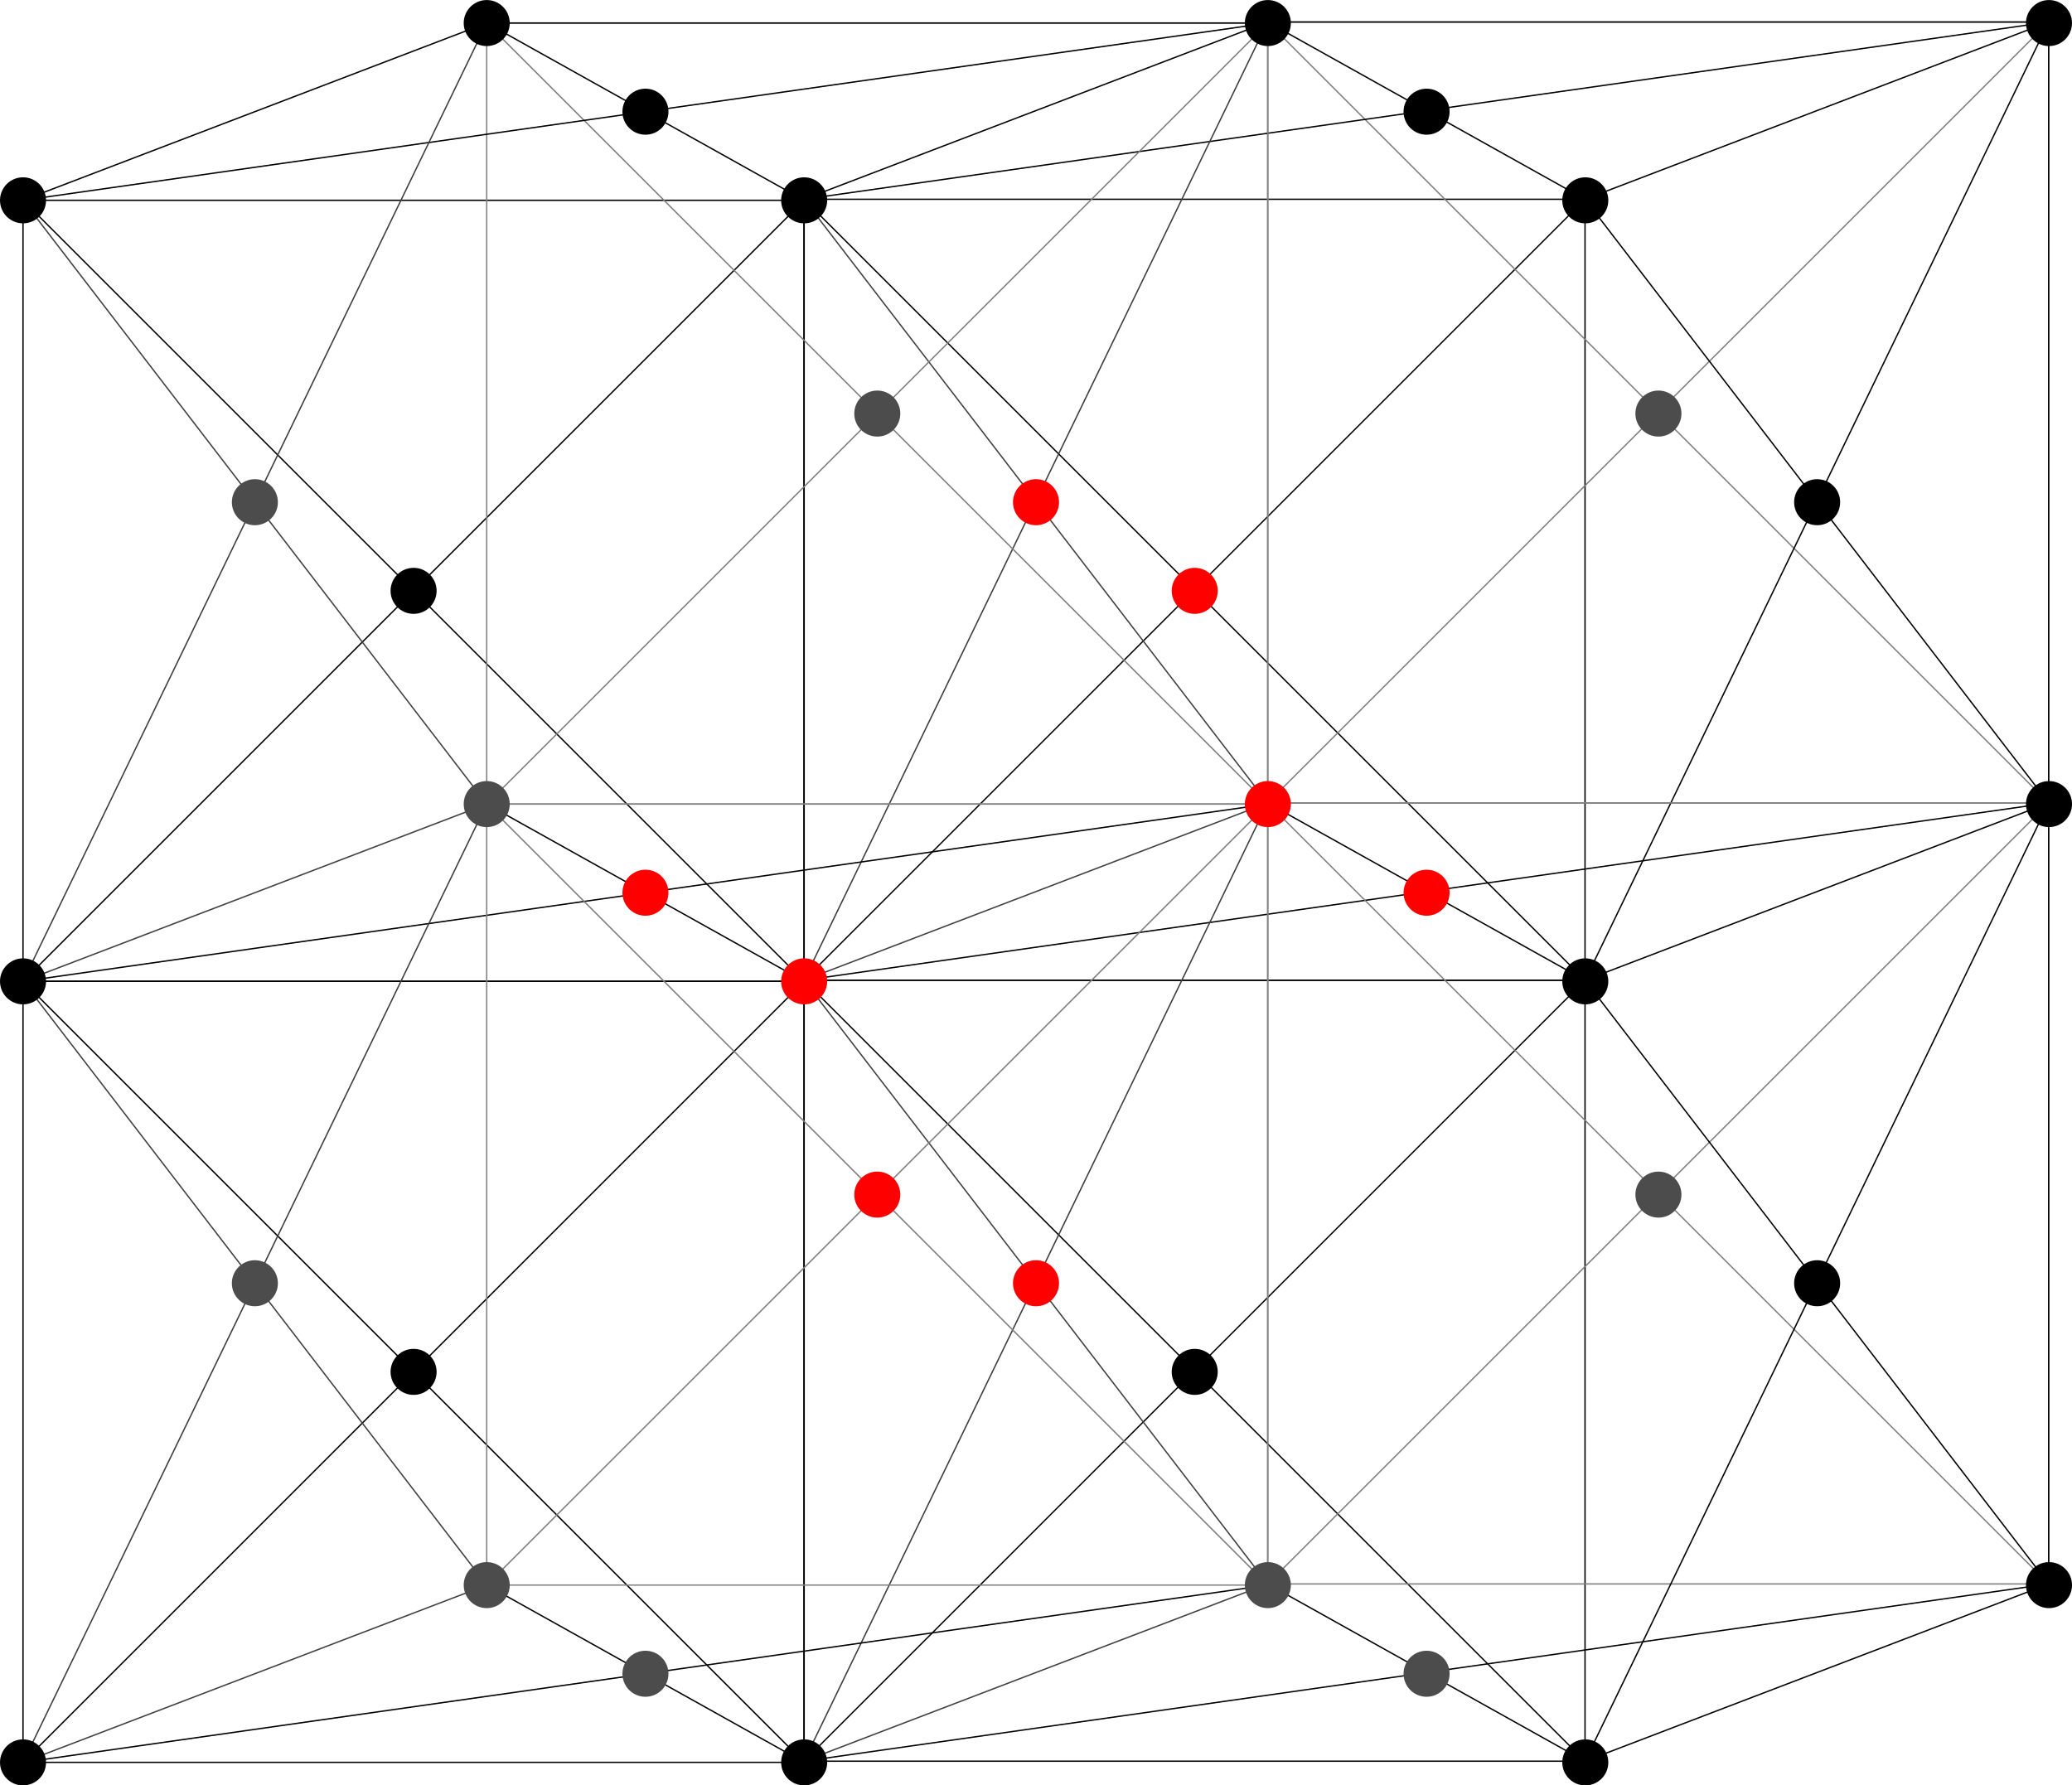 <?xml version="1.0" encoding="UTF-8" standalone="no"?>
<!-- Created with Inkscape (http://www.inkscape.org/) -->

<svg
   xmlns:dc="http://purl.org/dc/elements/1.1/"
   xmlns:cc="http://creativecommons.org/ns#"
   xmlns:rdf="http://www.w3.org/1999/02/22-rdf-syntax-ns#"
   xmlns:svg="http://www.w3.org/2000/svg"
   xmlns="http://www.w3.org/2000/svg"
   xmlns:sodipodi="http://sodipodi.sourceforge.net/DTD/sodipodi-0.dtd"
   xmlns:inkscape="http://www.inkscape.org/namespaces/inkscape"
   width="826.807"
   height="712.521"
   id="svg2"
   version="1.1"
   inkscape:version="0.48.3.1 r9886"
   sodipodi:docname="fcl.svg">
  <defs
     id="defs4" />
  <sodipodi:namedview
     id="base"
     pagecolor="#ffffff"
     bordercolor="#666666"
     borderopacity="1.0"
     inkscape:pageopacity="0.0"
     inkscape:pageshadow="2"
     inkscape:zoom="0.98994949"
     inkscape:cx="382.96875"
     inkscape:cy="424.07888"
     inkscape:document-units="px"
     inkscape:current-layer="layer1"
     showgrid="false"
     units="cm"
     inkscape:snap-smooth-nodes="true"
     inkscape:snap-object-midpoints="true"
     inkscape:snap-midpoints="true"
     inkscape:object-nodes="true"
     inkscape:snap-global="true"
     fit-margin-top="0"
     fit-margin-left="0"
     fit-margin-right="0"
     fit-margin-bottom="0"
     inkscape:window-width="1280"
     inkscape:window-height="744"
     inkscape:window-x="0"
     inkscape:window-y="27"
     inkscape:window-maximized="1" />
  <g
     inkscape:label="Capa 1"
     inkscape:groupmode="layer"
     id="layer1"
     transform="translate(-68.519,-273.057)">
    <g
       id="g4241"
       transform="matrix(5.387,0,0,5.387,-494.956,-4360.744)"
       style="stroke-width:0.1;stroke-miterlimit:4;stroke-dasharray:none">
      <path
         inkscape:connector-curvature="0"
         id="path3909"
         d="m 164.152,932.802 57.857,-57.857"
         style="fill:none;stroke:#000000;stroke-width:0.1;stroke-linecap:butt;stroke-linejoin:miter;stroke-miterlimit:4;stroke-opacity:1;stroke-dasharray:none" />
      <path
         inkscape:connector-curvature="0"
         id="path3907"
         d="m 164.152,874.945 57.857,57.857"
         style="fill:none;stroke:#000000;stroke-width:0.1;stroke-linecap:butt;stroke-linejoin:miter;stroke-miterlimit:4;stroke-opacity:1;stroke-dasharray:none" />
      <rect
         y="874.945"
         x="164.152"
         height="57.857"
         width="57.857"
         id="rect3125"
         style="fill:none;stroke:#000000;stroke-width:0.1;stroke-linecap:round;stroke-miterlimit:4;stroke-opacity:1;stroke-dasharray:none;stroke-dashoffset:0" />
      <rect
         style="fill:none;stroke:#818181;stroke-width:0.1;stroke-linecap:round;stroke-miterlimit:4;stroke-opacity:1;stroke-dasharray:none;stroke-dashoffset:0"
         id="rect3895"
         width="57.857"
         height="57.857"
         x="198.497"
         y="861.813" />
      <path
         inkscape:connector-curvature="0"
         id="path3897"
         d="M 164.152,874.945 198.497,861.813"
         style="fill:none;stroke:#000000;stroke-width:0.1;stroke-linecap:butt;stroke-linejoin:miter;stroke-miterlimit:4;stroke-opacity:1;stroke-dasharray:none" />
      <path
         style="fill:none;stroke:#000000;stroke-width:0.1;stroke-linecap:butt;stroke-linejoin:miter;stroke-miterlimit:4;stroke-opacity:1;stroke-dasharray:none"
         d="m 222.009,874.945 34.345,-13.132"
         id="path3901"
         inkscape:connector-curvature="0" />
      <path
         inkscape:connector-curvature="0"
         id="path3903"
         d="m 222.009,932.802 34.345,-13.132"
         style="fill:none;stroke:#000000;stroke-width:0.1;stroke-linecap:butt;stroke-linejoin:miter;stroke-miterlimit:4;stroke-opacity:1;stroke-dasharray:none" />
      <path
         style="fill:none;stroke:#414141;stroke-width:0.1;stroke-linecap:butt;stroke-linejoin:miter;stroke-miterlimit:4;stroke-opacity:1;stroke-dasharray:none;stroke-dashoffset:0"
         d="m 164.152,932.802 34.345,-13.132"
         id="path3905"
         inkscape:connector-curvature="0" />
      <path
         inkscape:connector-curvature="0"
         id="path3911"
         d="m 198.497,861.813 57.857,57.857"
         style="fill:none;stroke:#7f7f7f;stroke-width:0.1;stroke-linecap:butt;stroke-linejoin:miter;stroke-miterlimit:4;stroke-opacity:1;stroke-dasharray:none;stroke-dashoffset:0" />
      <path
         inkscape:connector-curvature="0"
         id="path3913"
         d="m 198.497,919.67 57.857,-57.857"
         style="fill:none;stroke:#7f7f7f;stroke-width:0.1;stroke-linecap:butt;stroke-linejoin:miter;stroke-miterlimit:4;stroke-opacity:1;stroke-dasharray:none;stroke-dashoffset:0" />
      <path
         inkscape:connector-curvature="0"
         id="path3915"
         d="M 164.152,874.945 256.354,861.813"
         style="fill:none;stroke:#000000;stroke-width:0.1;stroke-linecap:butt;stroke-linejoin:miter;stroke-miterlimit:4;stroke-opacity:1;stroke-dasharray:none" />
      <path
         inkscape:connector-curvature="0"
         id="path3917"
         d="m 198.497,861.813 23.512,13.132"
         style="fill:none;stroke:#000000;stroke-width:0.1;stroke-linecap:butt;stroke-linejoin:miter;stroke-miterlimit:4;stroke-opacity:1;stroke-dasharray:none" />
      <path
         inkscape:connector-curvature="0"
         id="path3919"
         d="m 198.497,861.813 57.857,0"
         style="fill:none;stroke:#000000;stroke-width:0.1;stroke-linecap:butt;stroke-linejoin:miter;stroke-miterlimit:4;stroke-opacity:1;stroke-dasharray:none" />
      <path
         inkscape:connector-curvature="0"
         id="path3921"
         d="m 256.354,861.813 0,57.857"
         style="fill:none;stroke:#000000;stroke-width:0.1;stroke-linecap:butt;stroke-linejoin:miter;stroke-miterlimit:4;stroke-opacity:1;stroke-dasharray:none" />
      <path
         inkscape:connector-curvature="0"
         id="path3925"
         d="m 222.009,874.945 34.345,44.725"
         style="fill:none;stroke:#000000;stroke-width:0.1;stroke-linecap:butt;stroke-linejoin:miter;stroke-miterlimit:4;stroke-opacity:1;stroke-dasharray:none" />
      <path
         inkscape:connector-curvature="0"
         id="path3927"
         d="M 222.009,932.802 256.354,861.813"
         style="fill:none;stroke:#000000;stroke-width:0.1;stroke-linecap:butt;stroke-linejoin:miter;stroke-miterlimit:4;stroke-opacity:1;stroke-dasharray:none" />
      <path
         inkscape:connector-curvature="0"
         id="path3929"
         d="m 164.152,874.945 34.345,44.725"
         style="fill:none;stroke:#414141;stroke-width:0.1;stroke-linecap:butt;stroke-linejoin:miter;stroke-miterlimit:4;stroke-opacity:1;stroke-dasharray:none;stroke-dashoffset:0" />
      <path
         inkscape:connector-curvature="0"
         id="path3933"
         d="m 164.152,932.802 34.345,-70.989"
         style="fill:none;stroke:#3f3f3f;stroke-width:0.1;stroke-linecap:butt;stroke-linejoin:miter;stroke-miterlimit:4;stroke-opacity:1;stroke-dasharray:none;stroke-dashoffset:0" />
      <path
         inkscape:connector-curvature="0"
         id="path3937"
         d="m 164.152,932.802 92.202,-13.132"
         style="fill:none;stroke:#000000;stroke-width:0.1;stroke-linecap:butt;stroke-linejoin:miter;stroke-miterlimit:4;stroke-opacity:1;stroke-dasharray:none;stroke-dashoffset:0" />
      <path
         inkscape:connector-curvature="0"
         id="path3939"
         d="M 222.009,932.802 198.497,919.67"
         style="fill:none;stroke:#000000;stroke-width:0.1;stroke-linecap:butt;stroke-linejoin:miter;stroke-miterlimit:4;stroke-opacity:1;stroke-dasharray:none;stroke-dashoffset:0;marker-start:none" />
      <path
         inkscape:connector-curvature="0"
         id="path3909-6"
         d="m 164.152,990.659 57.857,-57.857"
         style="fill:none;stroke:#000000;stroke-width:0.1;stroke-linecap:butt;stroke-linejoin:miter;stroke-miterlimit:4;stroke-opacity:1;stroke-dasharray:none" />
      <path
         inkscape:connector-curvature="0"
         id="path3907-0"
         d="m 164.152,932.802 57.857,57.857"
         style="fill:none;stroke:#000000;stroke-width:0.1;stroke-linecap:butt;stroke-linejoin:miter;stroke-miterlimit:4;stroke-opacity:1;stroke-dasharray:none" />
      <rect
         y="932.802"
         x="164.152"
         height="57.857"
         width="57.857"
         id="rect3125-4"
         style="fill:none;stroke:#000000;stroke-width:0.1;stroke-linecap:round;stroke-miterlimit:4;stroke-opacity:1;stroke-dasharray:none;stroke-dashoffset:0" />
      <rect
         style="fill:none;stroke:#818181;stroke-width:0.1;stroke-linecap:round;stroke-miterlimit:4;stroke-opacity:1;stroke-dasharray:none;stroke-dashoffset:0"
         id="rect3895-2"
         width="57.857"
         height="57.857"
         x="198.497"
         y="919.67" />
      <path
         inkscape:connector-curvature="0"
         id="path3903-8"
         d="m 222.009,990.659 34.345,-13.132"
         style="fill:none;stroke:#000000;stroke-width:0.1;stroke-linecap:butt;stroke-linejoin:miter;stroke-miterlimit:4;stroke-opacity:1;stroke-dasharray:none" />
      <path
         style="fill:none;stroke:#414141;stroke-width:0.1;stroke-linecap:butt;stroke-linejoin:miter;stroke-miterlimit:4;stroke-opacity:1;stroke-dasharray:none;stroke-dashoffset:0"
         d="m 164.152,990.659 34.345,-13.132"
         id="path3905-5"
         inkscape:connector-curvature="0" />
      <path
         inkscape:connector-curvature="0"
         id="path3911-0"
         d="m 198.497,919.67 57.857,57.857"
         style="fill:none;stroke:#7f7f7f;stroke-width:0.1;stroke-linecap:butt;stroke-linejoin:miter;stroke-miterlimit:4;stroke-opacity:1;stroke-dasharray:none;stroke-dashoffset:0" />
      <path
         inkscape:connector-curvature="0"
         id="path3913-1"
         d="m 198.497,977.527 57.857,-57.857"
         style="fill:none;stroke:#7f7f7f;stroke-width:0.1;stroke-linecap:butt;stroke-linejoin:miter;stroke-miterlimit:4;stroke-opacity:1;stroke-dasharray:none;stroke-dashoffset:0" />
      <path
         inkscape:connector-curvature="0"
         id="path3921-3"
         d="m 256.354,919.67 0,57.857"
         style="fill:none;stroke:#000000;stroke-width:0.1;stroke-linecap:butt;stroke-linejoin:miter;stroke-miterlimit:4;stroke-opacity:1;stroke-dasharray:none" />
      <path
         inkscape:connector-curvature="0"
         id="path3925-1"
         d="m 222.009,932.802 34.345,44.725"
         style="fill:none;stroke:#000000;stroke-width:0.1;stroke-linecap:butt;stroke-linejoin:miter;stroke-miterlimit:4;stroke-opacity:1;stroke-dasharray:none" />
      <path
         inkscape:connector-curvature="0"
         id="path3927-6"
         d="m 222.009,990.659 34.345,-70.989"
         style="fill:none;stroke:#000000;stroke-width:0.1;stroke-linecap:butt;stroke-linejoin:miter;stroke-miterlimit:4;stroke-opacity:1;stroke-dasharray:none" />
      <path
         inkscape:connector-curvature="0"
         id="path3929-3"
         d="m 164.152,932.802 34.345,44.725"
         style="fill:none;stroke:#414141;stroke-width:0.1;stroke-linecap:butt;stroke-linejoin:miter;stroke-miterlimit:4;stroke-opacity:1;stroke-dasharray:none;stroke-dashoffset:0" />
      <path
         inkscape:connector-curvature="0"
         id="path3933-2"
         d="m 164.152,990.659 34.345,-70.989"
         style="fill:none;stroke:#3f3f3f;stroke-width:0.1;stroke-linecap:butt;stroke-linejoin:miter;stroke-miterlimit:4;stroke-opacity:1;stroke-dasharray:none;stroke-dashoffset:0" />
      <path
         inkscape:connector-curvature="0"
         id="path3937-5"
         d="m 164.152,990.659 92.202,-13.132"
         style="fill:none;stroke:#000000;stroke-width:0.1;stroke-linecap:butt;stroke-linejoin:miter;stroke-miterlimit:4;stroke-opacity:1;stroke-dasharray:none;stroke-dashoffset:0" />
      <path
         inkscape:connector-curvature="0"
         id="path3939-1"
         d="M 222.009,990.659 198.497,977.527"
         style="fill:none;stroke:#000000;stroke-width:0.1;stroke-linecap:butt;stroke-linejoin:miter;stroke-miterlimit:4;stroke-opacity:1;stroke-dasharray:none;stroke-dashoffset:0;marker-start:none" />
    </g>
    <path
       style="fill:none;stroke:#000000;stroke-width:0.539;stroke-linecap:butt;stroke-linejoin:miter;stroke-miterlimit:4;stroke-opacity:1;stroke-dasharray:none"
       d="M 77.702,664.692 389.405,352.989"
       id="path3909-8"
       inkscape:connector-curvature="0" />
    <path
       style="fill:none;stroke:#000000;stroke-width:0.539;stroke-linecap:butt;stroke-linejoin:miter;stroke-miterlimit:4;stroke-opacity:1;stroke-dasharray:none"
       d="M 77.702,352.989 389.405,664.692"
       id="path3907-9"
       inkscape:connector-curvature="0" />
    <rect
       style="fill:none;stroke:#000000;stroke-width:0.539;stroke-linecap:round;stroke-miterlimit:4;stroke-opacity:1;stroke-dasharray:none;stroke-dashoffset:0"
       id="rect3125-7"
       width="311.703"
       height="311.703"
       x="77.702"
       y="352.989" />
    <rect
       y="282.241"
       x="262.736"
       height="311.703"
       width="311.703"
       id="rect3895-29"
       style="fill:none;stroke:#818181;stroke-width:0.539;stroke-linecap:round;stroke-miterlimit:4;stroke-opacity:1;stroke-dasharray:none;stroke-dashoffset:0" />
    <path
       style="fill:none;stroke:#000000;stroke-width:0.539;stroke-linecap:butt;stroke-linejoin:miter;stroke-miterlimit:4;stroke-opacity:1;stroke-dasharray:none"
       d="M 77.702,352.989 262.735,282.241"
       id="path3897-5"
       inkscape:connector-curvature="0" />
    <path
       inkscape:connector-curvature="0"
       id="path3905-1"
       d="M 77.702,664.692 262.735,593.944"
       style="fill:none;stroke:#414141;stroke-width:0.539;stroke-linecap:butt;stroke-linejoin:miter;stroke-miterlimit:4;stroke-opacity:1;stroke-dasharray:none;stroke-dashoffset:0" />
    <path
       style="fill:none;stroke:#7f7f7f;stroke-width:0.539;stroke-linecap:butt;stroke-linejoin:miter;stroke-miterlimit:4;stroke-opacity:1;stroke-dasharray:none;stroke-dashoffset:0"
       d="M 262.735,282.241 574.439,593.944"
       id="path3911-5"
       inkscape:connector-curvature="0" />
    <path
       style="fill:none;stroke:#7f7f7f;stroke-width:0.539;stroke-linecap:butt;stroke-linejoin:miter;stroke-miterlimit:4;stroke-opacity:1;stroke-dasharray:none;stroke-dashoffset:0"
       d="M 262.735,593.944 574.439,282.241"
       id="path3913-7"
       inkscape:connector-curvature="0" />
    <path
       style="fill:none;stroke:#000000;stroke-width:0.539;stroke-linecap:butt;stroke-linejoin:miter;stroke-miterlimit:4;stroke-opacity:1;stroke-dasharray:none"
       d="M 77.702,352.989 574.439,282.241"
       id="path3915-5"
       inkscape:connector-curvature="0" />
    <path
       style="fill:none;stroke:#000000;stroke-width:0.539;stroke-linecap:butt;stroke-linejoin:miter;stroke-miterlimit:4;stroke-opacity:1;stroke-dasharray:none"
       d="m 262.735,282.241 126.67,70.748"
       id="path3917-5"
       inkscape:connector-curvature="0" />
    <path
       style="fill:none;stroke:#000000;stroke-width:0.539;stroke-linecap:butt;stroke-linejoin:miter;stroke-miterlimit:4;stroke-opacity:1;stroke-dasharray:none"
       d="m 262.735,282.241 311.703,0"
       id="path3919-1"
       inkscape:connector-curvature="0" />
    <path
       style="fill:none;stroke:#414141;stroke-width:0.539;stroke-linecap:butt;stroke-linejoin:miter;stroke-miterlimit:4;stroke-opacity:1;stroke-dasharray:none;stroke-dashoffset:0"
       d="M 77.702,352.989 262.735,593.944"
       id="path3929-9"
       inkscape:connector-curvature="0" />
    <path
       style="fill:none;stroke:#3f3f3f;stroke-width:0.539;stroke-linecap:butt;stroke-linejoin:miter;stroke-miterlimit:4;stroke-opacity:1;stroke-dasharray:none;stroke-dashoffset:0"
       d="M 77.702,664.692 262.735,282.241"
       id="path3933-3"
       inkscape:connector-curvature="0" />
    <path
       style="fill:none;stroke:#000000;stroke-width:0.539;stroke-linecap:butt;stroke-linejoin:miter;stroke-miterlimit:4;stroke-opacity:1;stroke-dasharray:none;stroke-dashoffset:0"
       d="M 77.702,664.692 574.439,593.944"
       id="path3937-8"
       inkscape:connector-curvature="0" />
    <path
       style="fill:none;stroke:#000000;stroke-width:0.539;stroke-linecap:butt;stroke-linejoin:miter;stroke-miterlimit:4;stroke-opacity:1;stroke-dasharray:none;stroke-dashoffset:0;marker-start:none"
       d="M 389.405,664.692 262.735,593.944"
       id="path3939-2"
       inkscape:connector-curvature="0" />
    <path
       style="fill:none;stroke:#000000;stroke-width:0.539;stroke-linecap:butt;stroke-linejoin:miter;stroke-miterlimit:4;stroke-opacity:1;stroke-dasharray:none"
       d="M 77.702,976.395 389.405,664.691"
       id="path3909-6-0"
       inkscape:connector-curvature="0" />
    <path
       style="fill:none;stroke:#000000;stroke-width:0.539;stroke-linecap:butt;stroke-linejoin:miter;stroke-miterlimit:4;stroke-opacity:1;stroke-dasharray:none"
       d="M 77.702,664.691 389.405,976.395"
       id="path3907-0-8"
       inkscape:connector-curvature="0" />
    <rect
       style="fill:none;stroke:#000000;stroke-width:0.539;stroke-linecap:round;stroke-miterlimit:4;stroke-opacity:1;stroke-dasharray:none;stroke-dashoffset:0"
       id="rect3125-4-4"
       width="311.703"
       height="311.703"
       x="77.702"
       y="664.692" />
    <rect
       y="593.943"
       x="262.736"
       height="311.703"
       width="311.703"
       id="rect3895-2-8"
       style="fill:none;stroke:#818181;stroke-width:0.539;stroke-linecap:round;stroke-miterlimit:4;stroke-opacity:1;stroke-dasharray:none;stroke-dashoffset:0" />
    <path
       inkscape:connector-curvature="0"
       id="path3905-5-3"
       d="M 77.702,976.394 262.736,905.646"
       style="fill:none;stroke:#414141;stroke-width:0.539;stroke-linecap:butt;stroke-linejoin:miter;stroke-miterlimit:4;stroke-opacity:1;stroke-dasharray:none;stroke-dashoffset:0" />
    <path
       style="fill:none;stroke:#7f7f7f;stroke-width:0.539;stroke-linecap:butt;stroke-linejoin:miter;stroke-miterlimit:4;stroke-opacity:1;stroke-dasharray:none;stroke-dashoffset:0"
       d="M 262.736,593.943 574.439,905.646"
       id="path3911-0-8"
       inkscape:connector-curvature="0" />
    <path
       style="fill:none;stroke:#7f7f7f;stroke-width:0.539;stroke-linecap:butt;stroke-linejoin:miter;stroke-miterlimit:4;stroke-opacity:1;stroke-dasharray:none;stroke-dashoffset:0"
       d="M 262.736,905.646 574.439,593.943"
       id="path3913-1-3"
       inkscape:connector-curvature="0" />
    <path
       style="fill:none;stroke:#414141;stroke-width:0.539;stroke-linecap:butt;stroke-linejoin:miter;stroke-miterlimit:4;stroke-opacity:1;stroke-dasharray:none;stroke-dashoffset:0"
       d="M 77.702,664.691 262.736,905.646"
       id="path3929-3-7"
       inkscape:connector-curvature="0" />
    <path
       style="fill:none;stroke:#3f3f3f;stroke-width:0.539;stroke-linecap:butt;stroke-linejoin:miter;stroke-miterlimit:4;stroke-opacity:1;stroke-dasharray:none;stroke-dashoffset:0"
       d="M 77.702,976.394 262.736,593.943"
       id="path3933-2-3"
       inkscape:connector-curvature="0" />
    <path
       style="fill:none;stroke:#000000;stroke-width:0.539;stroke-linecap:butt;stroke-linejoin:miter;stroke-miterlimit:4;stroke-opacity:1;stroke-dasharray:none;stroke-dashoffset:0"
       d="M 77.702,976.395 574.439,905.646"
       id="path3937-5-3"
       inkscape:connector-curvature="0" />
    <path
       style="fill:none;stroke:#000000;stroke-width:0.539;stroke-linecap:butt;stroke-linejoin:miter;stroke-miterlimit:4;stroke-opacity:1;stroke-dasharray:none;stroke-dashoffset:0;marker-start:none"
       d="M 389.405,976.394 262.736,905.646"
       id="path3939-1-4"
       inkscape:connector-curvature="0" />
    <path
       sodipodi:type="arc"
       style="fill:#000000;fill-opacity:1;stroke:none"
       id="path4438"
       sodipodi:cx="10.354064"
       sodipodi:cy="42.100018"
       sodipodi:rx="2.2728431"
       sodipodi:ry="2.2728431"
       d="m 12.627,42.1 c 0,1.255 -1.018,2.273 -2.273,2.273 -1.255,0 -2.273,-1.018 -2.273,-2.273 0,-1.255 1.018,-2.273 2.273,-2.273 1.255,0 2.273,1.018 2.273,2.273 z"
       transform="matrix(4.041,0,0,4.041,35.866,182.88)" />
    <path
       transform="matrix(4.041,0,0,4.041,220.899,112.132)"
       d="m 12.627,42.1 c 0,1.255 -1.018,2.273 -2.273,2.273 -1.255,0 -2.273,-1.018 -2.273,-2.273 0,-1.255 1.018,-2.273 2.273,-2.273 1.255,0 2.273,1.018 2.273,2.273 z"
       sodipodi:ry="2.2728431"
       sodipodi:rx="2.2728431"
       sodipodi:cy="42.100018"
       sodipodi:cx="10.354064"
       id="path4440"
       style="fill:#000000;fill-opacity:1;stroke:none"
       sodipodi:type="arc" />
    <path
       sodipodi:type="arc"
       style="fill:#000000;fill-opacity:1;stroke:none"
       id="path4453"
       sodipodi:cx="10.354064"
       sodipodi:cy="42.100018"
       sodipodi:rx="2.2728431"
       sodipodi:ry="2.2728431"
       d="m 12.627,42.1 c 0,1.255 -1.018,2.273 -2.273,2.273 -1.255,0 -2.273,-1.018 -2.273,-2.273 0,-1.255 1.018,-2.273 2.273,-2.273 1.255,0 2.273,1.018 2.273,2.273 z"
       transform="matrix(4.041,0,0,4.041,284.234,147.506)" />
    <path
       transform="matrix(4.041,0,0,4.041,532.602,112.132)"
       d="m 12.627,42.1 c 0,1.255 -1.018,2.273 -2.273,2.273 -1.255,0 -2.273,-1.018 -2.273,-2.273 0,-1.255 1.018,-2.273 2.273,-2.273 1.255,0 2.273,1.018 2.273,2.273 z"
       sodipodi:ry="2.2728431"
       sodipodi:rx="2.2728431"
       sodipodi:cy="42.100018"
       sodipodi:cx="10.354064"
       id="path4455"
       style="fill:#000000;fill-opacity:1;stroke:none"
       sodipodi:type="arc" />
    <path
       sodipodi:type="arc"
       style="fill:#000000;fill-opacity:1;stroke:none"
       id="path4457"
       sodipodi:cx="10.354064"
       sodipodi:cy="42.100018"
       sodipodi:rx="2.2728431"
       sodipodi:ry="2.2728431"
       d="m 12.627,42.1 c 0,1.255 -1.018,2.273 -2.273,2.273 -1.255,0 -2.273,-1.018 -2.273,-2.273 0,-1.255 1.018,-2.273 2.273,-2.273 1.255,0 2.273,1.018 2.273,2.273 z"
       transform="matrix(4.041,0,0,4.041,347.569,182.879)" />
    <path
       transform="matrix(4.041,0,0,4.041,595.937,147.505)"
       d="m 12.627,42.1 c 0,1.255 -1.018,2.273 -2.273,2.273 -1.255,0 -2.273,-1.018 -2.273,-2.273 0,-1.255 1.018,-2.273 2.273,-2.273 1.255,0 2.273,1.018 2.273,2.273 z"
       sodipodi:ry="2.2728431"
       sodipodi:rx="2.2728431"
       sodipodi:cy="42.100018"
       sodipodi:cx="10.354064"
       id="path4459"
       style="fill:#000000;fill-opacity:1;stroke:none"
       sodipodi:type="arc" />
    <path
       sodipodi:type="arc"
       style="fill:#000000;fill-opacity:1;stroke:none"
       id="path4461"
       sodipodi:cx="10.354064"
       sodipodi:cy="42.100018"
       sodipodi:rx="2.2728431"
       sodipodi:ry="2.2728431"
       d="m 12.627,42.1 c 0,1.255 -1.018,2.273 -2.273,2.273 -1.255,0 -2.273,-1.018 -2.273,-2.273 0,-1.255 1.018,-2.273 2.273,-2.273 1.255,0 2.273,1.018 2.273,2.273 z"
       transform="matrix(4.041,0,0,4.041,659.272,182.879)" />
    <path
       transform="matrix(4.041,0,0,4.041,844.305,112.131)"
       d="m 12.627,42.1 c 0,1.255 -1.018,2.273 -2.273,2.273 -1.255,0 -2.273,-1.018 -2.273,-2.273 0,-1.255 1.018,-2.273 2.273,-2.273 1.255,0 2.273,1.018 2.273,2.273 z"
       sodipodi:ry="2.2728431"
       sodipodi:rx="2.2728431"
       sodipodi:cy="42.100018"
       sodipodi:cx="10.354064"
       id="path4463"
       style="fill:#000000;fill-opacity:1;stroke:none"
       sodipodi:type="arc" />
    <path
       sodipodi:type="arc"
       style="fill:#000000;fill-opacity:1;stroke:none"
       id="path4465"
       sodipodi:cx="10.354064"
       sodipodi:cy="42.100018"
       sodipodi:rx="2.2728431"
       sodipodi:ry="2.2728431"
       d="m 12.627,42.1 c 0,1.255 -1.018,2.273 -2.273,2.273 -1.255,0 -2.273,-1.018 -2.273,-2.273 0,-1.255 1.018,-2.273 2.273,-2.273 1.255,0 2.273,1.018 2.273,2.273 z"
       transform="matrix(4.041,0,0,4.041,751.788,303.357)" />
    <path
       transform="matrix(4.041,0,0,4.041,688.453,267.983)"
       d="m 12.627,42.1 c 0,1.255 -1.018,2.273 -2.273,2.273 -1.255,0 -2.273,-1.018 -2.273,-2.273 0,-1.255 1.018,-2.273 2.273,-2.273 1.255,0 2.273,1.018 2.273,2.273 z"
       sodipodi:ry="2.2728431"
       sodipodi:rx="2.2728431"
       sodipodi:cy="42.100018"
       sodipodi:cx="10.354064"
       id="path4467"
       style="fill:#4c4c4c;fill-opacity:1;stroke:none"
       sodipodi:type="arc" />
    <path
       transform="matrix(4.041,0,0,4.041,844.305,423.834)"
       d="m 12.627,42.1 c 0,1.255 -1.018,2.273 -2.273,2.273 -1.255,0 -2.273,-1.018 -2.273,-2.273 0,-1.255 1.018,-2.273 2.273,-2.273 1.255,0 2.273,1.018 2.273,2.273 z"
       sodipodi:ry="2.2728431"
       sodipodi:rx="2.2728431"
       sodipodi:cy="42.100018"
       sodipodi:cx="10.354064"
       id="path4471"
       style="fill:#000000;fill-opacity:1;stroke:none"
       sodipodi:type="arc" />
    <path
       sodipodi:type="arc"
       style="fill:#000000;fill-opacity:1;stroke:none"
       id="path4473"
       sodipodi:cx="10.354064"
       sodipodi:cy="42.100018"
       sodipodi:rx="2.2728431"
       sodipodi:ry="2.2728431"
       d="m 12.627,42.1 c 0,1.255 -1.018,2.273 -2.273,2.273 -1.255,0 -2.273,-1.018 -2.273,-2.273 0,-1.255 1.018,-2.273 2.273,-2.273 1.255,0 2.273,1.018 2.273,2.273 z"
       transform="matrix(4.041,0,0,4.041,659.272,494.582)" />
    <path
       transform="matrix(4.041,0,0,4.041,751.788,615.06)"
       d="m 12.627,42.1 c 0,1.255 -1.018,2.273 -2.273,2.273 -1.255,0 -2.273,-1.018 -2.273,-2.273 0,-1.255 1.018,-2.273 2.273,-2.273 1.255,0 2.273,1.018 2.273,2.273 z"
       sodipodi:ry="2.2728431"
       sodipodi:rx="2.2728431"
       sodipodi:cy="42.100018"
       sodipodi:cx="10.354064"
       id="path4475"
       style="fill:#000000;fill-opacity:1;stroke:none"
       sodipodi:type="arc" />
    <path
       sodipodi:type="arc"
       style="fill:#000000;fill-opacity:1;stroke:none"
       id="path4477"
       sodipodi:cx="10.354064"
       sodipodi:cy="42.100018"
       sodipodi:rx="2.2728431"
       sodipodi:ry="2.2728431"
       d="m 12.627,42.1 c 0,1.255 -1.018,2.273 -2.273,2.273 -1.255,0 -2.273,-1.018 -2.273,-2.273 0,-1.255 1.018,-2.273 2.273,-2.273 1.255,0 2.273,1.018 2.273,2.273 z"
       transform="matrix(4.041,0,0,4.041,659.272,806.285)" />
    <path
       transform="matrix(4.041,0,0,4.041,844.305,735.537)"
       d="m 12.627,42.1 c 0,1.255 -1.018,2.273 -2.273,2.273 -1.255,0 -2.273,-1.018 -2.273,-2.273 0,-1.255 1.018,-2.273 2.273,-2.273 1.255,0 2.273,1.018 2.273,2.273 z"
       sodipodi:ry="2.2728431"
       sodipodi:rx="2.2728431"
       sodipodi:cy="42.100018"
       sodipodi:cx="10.354064"
       id="path4479"
       style="fill:#000000;fill-opacity:1;stroke:none"
       sodipodi:type="arc" />
    <path
       sodipodi:type="arc"
       style="fill:#000000;fill-opacity:1;stroke:none"
       id="path4481"
       sodipodi:cx="10.354064"
       sodipodi:cy="42.100018"
       sodipodi:rx="2.2728431"
       sodipodi:ry="2.2728431"
       d="m 12.627,42.1 c 0,1.255 -1.018,2.273 -2.273,2.273 -1.255,0 -2.273,-1.018 -2.273,-2.273 0,-1.255 1.018,-2.273 2.273,-2.273 1.255,0 2.273,1.018 2.273,2.273 z"
       transform="matrix(4.041,0,0,4.041,347.569,806.286)" />
    <path
       transform="matrix(4.041,0,0,4.041,503.42,650.434)"
       d="m 12.627,42.1 c 0,1.255 -1.018,2.273 -2.273,2.273 -1.255,0 -2.273,-1.018 -2.273,-2.273 0,-1.255 1.018,-2.273 2.273,-2.273 1.255,0 2.273,1.018 2.273,2.273 z"
       sodipodi:ry="2.2728431"
       sodipodi:rx="2.2728431"
       sodipodi:cy="42.100018"
       sodipodi:cx="10.354064"
       id="path4483"
       style="fill:#000000;fill-opacity:1;stroke:none"
       sodipodi:type="arc" />
    <path
       sodipodi:type="arc"
       style="fill:#ff0000;fill-opacity:1;stroke:none"
       id="path4485"
       sodipodi:cx="10.354064"
       sodipodi:cy="42.100018"
       sodipodi:rx="2.2728431"
       sodipodi:ry="2.2728431"
       d="m 12.627,42.1 c 0,1.255 -1.018,2.273 -2.273,2.273 -1.255,0 -2.273,-1.018 -2.273,-2.273 0,-1.255 1.018,-2.273 2.273,-2.273 1.255,0 2.273,1.018 2.273,2.273 z"
       transform="matrix(4.041,0,0,4.041,347.569,494.582)" />
    <path
       transform="matrix(4.041,0,0,4.041,191.717,650.434)"
       d="m 12.627,42.1 c 0,1.255 -1.018,2.273 -2.273,2.273 -1.255,0 -2.273,-1.018 -2.273,-2.273 0,-1.255 1.018,-2.273 2.273,-2.273 1.255,0 2.273,1.018 2.273,2.273 z"
       sodipodi:ry="2.2728431"
       sodipodi:rx="2.2728431"
       sodipodi:cy="42.100018"
       sodipodi:cx="10.354064"
       id="path4487"
       style="fill:#000000;fill-opacity:1;stroke:none"
       sodipodi:type="arc" />
    <path
       sodipodi:type="arc"
       style="fill:#000000;fill-opacity:1;stroke:none"
       id="path4489"
       sodipodi:cx="10.354064"
       sodipodi:cy="42.100018"
       sodipodi:rx="2.2728431"
       sodipodi:ry="2.2728431"
       d="m 12.627,42.1 c 0,1.255 -1.018,2.273 -2.273,2.273 -1.255,0 -2.273,-1.018 -2.273,-2.273 0,-1.255 1.018,-2.273 2.273,-2.273 1.255,0 2.273,1.018 2.273,2.273 z"
       transform="matrix(4.041,0,0,4.041,35.866,806.285)" />
    <path
       transform="matrix(4.041,0,0,4.041,35.866,494.583)"
       d="m 12.627,42.1 c 0,1.255 -1.018,2.273 -2.273,2.273 -1.255,0 -2.273,-1.018 -2.273,-2.273 0,-1.255 1.018,-2.273 2.273,-2.273 1.255,0 2.273,1.018 2.273,2.273 z"
       sodipodi:ry="2.2728431"
       sodipodi:rx="2.2728431"
       sodipodi:cy="42.100018"
       sodipodi:cx="10.354064"
       id="path4491"
       style="fill:#000000;fill-opacity:1;stroke:none"
       sodipodi:type="arc" />
    <path
       sodipodi:type="arc"
       style="fill:#000000;fill-opacity:1;stroke:none"
       id="path4493"
       sodipodi:cx="10.354064"
       sodipodi:cy="42.100018"
       sodipodi:rx="2.2728431"
       sodipodi:ry="2.2728431"
       d="m 12.627,42.1 c 0,1.255 -1.018,2.273 -2.273,2.273 -1.255,0 -2.273,-1.018 -2.273,-2.273 0,-1.255 1.018,-2.273 2.273,-2.273 1.255,0 2.273,1.018 2.273,2.273 z"
       transform="matrix(4.041,0,0,4.041,191.717,338.731)" />
    <path
       transform="matrix(4.041,0,0,4.041,503.42,338.731)"
       d="m 12.627,42.1 c 0,1.255 -1.018,2.273 -2.273,2.273 -1.255,0 -2.273,-1.018 -2.273,-2.273 0,-1.255 1.018,-2.273 2.273,-2.273 1.255,0 2.273,1.018 2.273,2.273 z"
       sodipodi:ry="2.2728431"
       sodipodi:rx="2.2728431"
       sodipodi:cy="42.100018"
       sodipodi:cx="10.354064"
       id="path4495"
       style="fill:#ff0000;fill-opacity:1;stroke:none"
       sodipodi:type="arc" />
    <path
       sodipodi:type="arc"
       style="fill:#4c4c4c;fill-opacity:1;stroke:none"
       id="path4497"
       sodipodi:cx="10.354064"
       sodipodi:cy="42.100018"
       sodipodi:rx="2.2728431"
       sodipodi:ry="2.2728431"
       d="m 12.627,42.1 c 0,1.255 -1.018,2.273 -2.273,2.273 -1.255,0 -2.273,-1.018 -2.273,-2.273 0,-1.255 1.018,-2.273 2.273,-2.273 1.255,0 2.273,1.018 2.273,2.273 z"
       transform="matrix(4.041,0,0,4.041,376.75,267.983)" />
    <path
       transform="matrix(4.041,0,0,4.041,532.602,423.834)"
       d="m 12.627,42.1 c 0,1.255 -1.018,2.273 -2.273,2.273 -1.255,0 -2.273,-1.018 -2.273,-2.273 0,-1.255 1.018,-2.273 2.273,-2.273 1.255,0 2.273,1.018 2.273,2.273 z"
       sodipodi:ry="2.2728431"
       sodipodi:rx="2.2728431"
       sodipodi:cy="42.100018"
       sodipodi:cx="10.354064"
       id="path4499"
       style="fill:#ff0000;fill-opacity:1;stroke:none"
       sodipodi:type="arc" />
    <path
       sodipodi:type="arc"
       style="fill:#4c4c4c;fill-opacity:1;stroke:none"
       id="path4501"
       sodipodi:cx="10.354064"
       sodipodi:cy="42.100018"
       sodipodi:rx="2.2728431"
       sodipodi:ry="2.2728431"
       d="m 12.627,42.1 c 0,1.255 -1.018,2.273 -2.273,2.273 -1.255,0 -2.273,-1.018 -2.273,-2.273 0,-1.255 1.018,-2.273 2.273,-2.273 1.255,0 2.273,1.018 2.273,2.273 z"
       transform="matrix(4.041,0,0,4.041,688.453,579.686)" />
    <path
       sodipodi:type="arc"
       style="fill:#ff0000;fill-opacity:1;stroke:none"
       id="path4501-9"
       sodipodi:cx="10.354064"
       sodipodi:cy="42.100018"
       sodipodi:rx="2.2728431"
       sodipodi:ry="2.2728431"
       d="m 12.627,42.1 c 0,1.255 -1.018,2.273 -2.273,2.273 -1.255,0 -2.273,-1.018 -2.273,-2.273 0,-1.255 1.018,-2.273 2.273,-2.273 1.255,0 2.273,1.018 2.273,2.273 z"
       transform="matrix(4.041,0,0,4.041,376.75,579.686)" />
    <path
       sodipodi:type="arc"
       style="fill:#4c4c4c;fill-opacity:1;stroke:none"
       id="path4501-1"
       sodipodi:cx="10.354064"
       sodipodi:cy="42.100018"
       sodipodi:rx="2.2728431"
       sodipodi:ry="2.2728431"
       d="m 12.627,42.1 c 0,1.255 -1.018,2.273 -2.273,2.273 -1.255,0 -2.273,-1.018 -2.273,-2.273 0,-1.255 1.018,-2.273 2.273,-2.273 1.255,0 2.273,1.018 2.273,2.273 z"
       transform="matrix(4.041,0,0,4.041,128.382,303.357)" />
    <path
       sodipodi:type="arc"
       style="fill:#4c4c4c;fill-opacity:1;stroke:none"
       id="path4501-91"
       sodipodi:cx="10.354064"
       sodipodi:cy="42.100018"
       sodipodi:rx="2.2728431"
       sodipodi:ry="2.2728431"
       d="m 12.627,42.1 c 0,1.255 -1.018,2.273 -2.273,2.273 -1.255,0 -2.273,-1.018 -2.273,-2.273 0,-1.255 1.018,-2.273 2.273,-2.273 1.255,0 2.273,1.018 2.273,2.273 z"
       transform="matrix(4.041,0,0,4.041,128.382,615.06)" />
    <path
       sodipodi:type="arc"
       style="fill:#4c4c4c;fill-opacity:1;stroke:none"
       id="path4501-97"
       sodipodi:cx="10.354064"
       sodipodi:cy="42.100018"
       sodipodi:rx="2.2728431"
       sodipodi:ry="2.2728431"
       d="m 12.627,42.1 c 0,1.255 -1.018,2.273 -2.273,2.273 -1.255,0 -2.273,-1.018 -2.273,-2.273 0,-1.255 1.018,-2.273 2.273,-2.273 1.255,0 2.273,1.018 2.273,2.273 z"
       transform="matrix(4.041,0,0,4.041,284.234,770.911)" />
    <path
       sodipodi:type="arc"
       style="fill:#4c4c4c;fill-opacity:1;stroke:none"
       id="path4501-95"
       sodipodi:cx="10.354064"
       sodipodi:cy="42.100018"
       sodipodi:rx="2.2728431"
       sodipodi:ry="2.2728431"
       d="m 12.627,42.1 c 0,1.255 -1.018,2.273 -2.273,2.273 -1.255,0 -2.273,-1.018 -2.273,-2.273 0,-1.255 1.018,-2.273 2.273,-2.273 1.255,0 2.273,1.018 2.273,2.273 z"
       transform="matrix(4.041,0,0,4.041,595.937,770.911)" />
    <path
       sodipodi:type="arc"
       style="fill:#ff0000;fill-opacity:1;stroke:none"
       id="path4501-90"
       sodipodi:cx="10.354064"
       sodipodi:cy="42.100018"
       sodipodi:rx="2.2728431"
       sodipodi:ry="2.2728431"
       d="m 12.627,42.1 c 0,1.255 -1.018,2.273 -2.273,2.273 -1.255,0 -2.273,-1.018 -2.273,-2.273 0,-1.255 1.018,-2.273 2.273,-2.273 1.255,0 2.273,1.018 2.273,2.273 z"
       transform="matrix(4.041,0,0,4.041,440.085,615.06)" />
    <path
       sodipodi:type="arc"
       style="fill:#ff0000;fill-opacity:1;stroke:none"
       id="path4501-8"
       sodipodi:cx="10.354064"
       sodipodi:cy="42.100018"
       sodipodi:rx="2.2728431"
       sodipodi:ry="2.2728431"
       d="m 12.627,42.1 c 0,1.255 -1.018,2.273 -2.273,2.273 -1.255,0 -2.273,-1.018 -2.273,-2.273 0,-1.255 1.018,-2.273 2.273,-2.273 1.255,0 2.273,1.018 2.273,2.273 z"
       transform="matrix(4.041,0,0,4.041,595.937,459.208)" />
    <path
       sodipodi:type="arc"
       style="fill:#ff0000;fill-opacity:1;stroke:none"
       id="path4501-6"
       sodipodi:cx="10.354064"
       sodipodi:cy="42.100018"
       sodipodi:rx="2.2728431"
       sodipodi:ry="2.2728431"
       d="m 12.627,42.1 c 0,1.255 -1.018,2.273 -2.273,2.273 -1.255,0 -2.273,-1.018 -2.273,-2.273 0,-1.255 1.018,-2.273 2.273,-2.273 1.255,0 2.273,1.018 2.273,2.273 z"
       transform="matrix(4.041,0,0,4.041,284.234,459.208)" />
    <path
       sodipodi:type="arc"
       style="fill:#ff0000;fill-opacity:1;stroke:none"
       id="path4501-2"
       sodipodi:cx="10.354064"
       sodipodi:cy="42.100018"
       sodipodi:rx="2.2728431"
       sodipodi:ry="2.2728431"
       d="m 12.627,42.1 c 0,1.255 -1.018,2.273 -2.273,2.273 -1.255,0 -2.273,-1.018 -2.273,-2.273 0,-1.255 1.018,-2.273 2.273,-2.273 1.255,0 2.273,1.018 2.273,2.273 z"
       transform="matrix(4.041,0,0,4.041,440.085,303.357)" />
    <path
       transform="matrix(4.041,0,0,4.041,220.899,423.834)"
       d="m 12.627,42.1 c 0,1.255 -1.018,2.273 -2.273,2.273 -1.255,0 -2.273,-1.018 -2.273,-2.273 0,-1.255 1.018,-2.273 2.273,-2.273 1.255,0 2.273,1.018 2.273,2.273 z"
       sodipodi:ry="2.2728431"
       sodipodi:rx="2.2728431"
       sodipodi:cy="42.100018"
       sodipodi:cx="10.354064"
       id="path3847"
       style="fill:#4c4c4c;fill-opacity:1;stroke:none"
       sodipodi:type="arc" />
    <path
       transform="matrix(4.041,0,0,4.041,220.899,735.537)"
       d="m 12.627,42.1 c 0,1.255 -1.018,2.273 -2.273,2.273 -1.255,0 -2.273,-1.018 -2.273,-2.273 0,-1.255 1.018,-2.273 2.273,-2.273 1.255,0 2.273,1.018 2.273,2.273 z"
       sodipodi:ry="2.2728431"
       sodipodi:rx="2.2728431"
       sodipodi:cy="42.100018"
       sodipodi:cx="10.354064"
       id="path3849"
       style="fill:#4c4c4c;fill-opacity:1;stroke:none"
       sodipodi:type="arc" />
    <path
       transform="matrix(4.041,0,0,4.041,532.602,735.537)"
       d="m 12.627,42.1 c 0,1.255 -1.018,2.273 -2.273,2.273 -1.255,0 -2.273,-1.018 -2.273,-2.273 0,-1.255 1.018,-2.273 2.273,-2.273 1.255,0 2.273,1.018 2.273,2.273 z"
       sodipodi:ry="2.2728431"
       sodipodi:rx="2.2728431"
       sodipodi:cy="42.100018"
       sodipodi:cx="10.354064"
       id="path3851"
       style="fill:#4c4c4c;fill-opacity:1;stroke:none"
       sodipodi:type="arc" />
  </g>
</svg>
